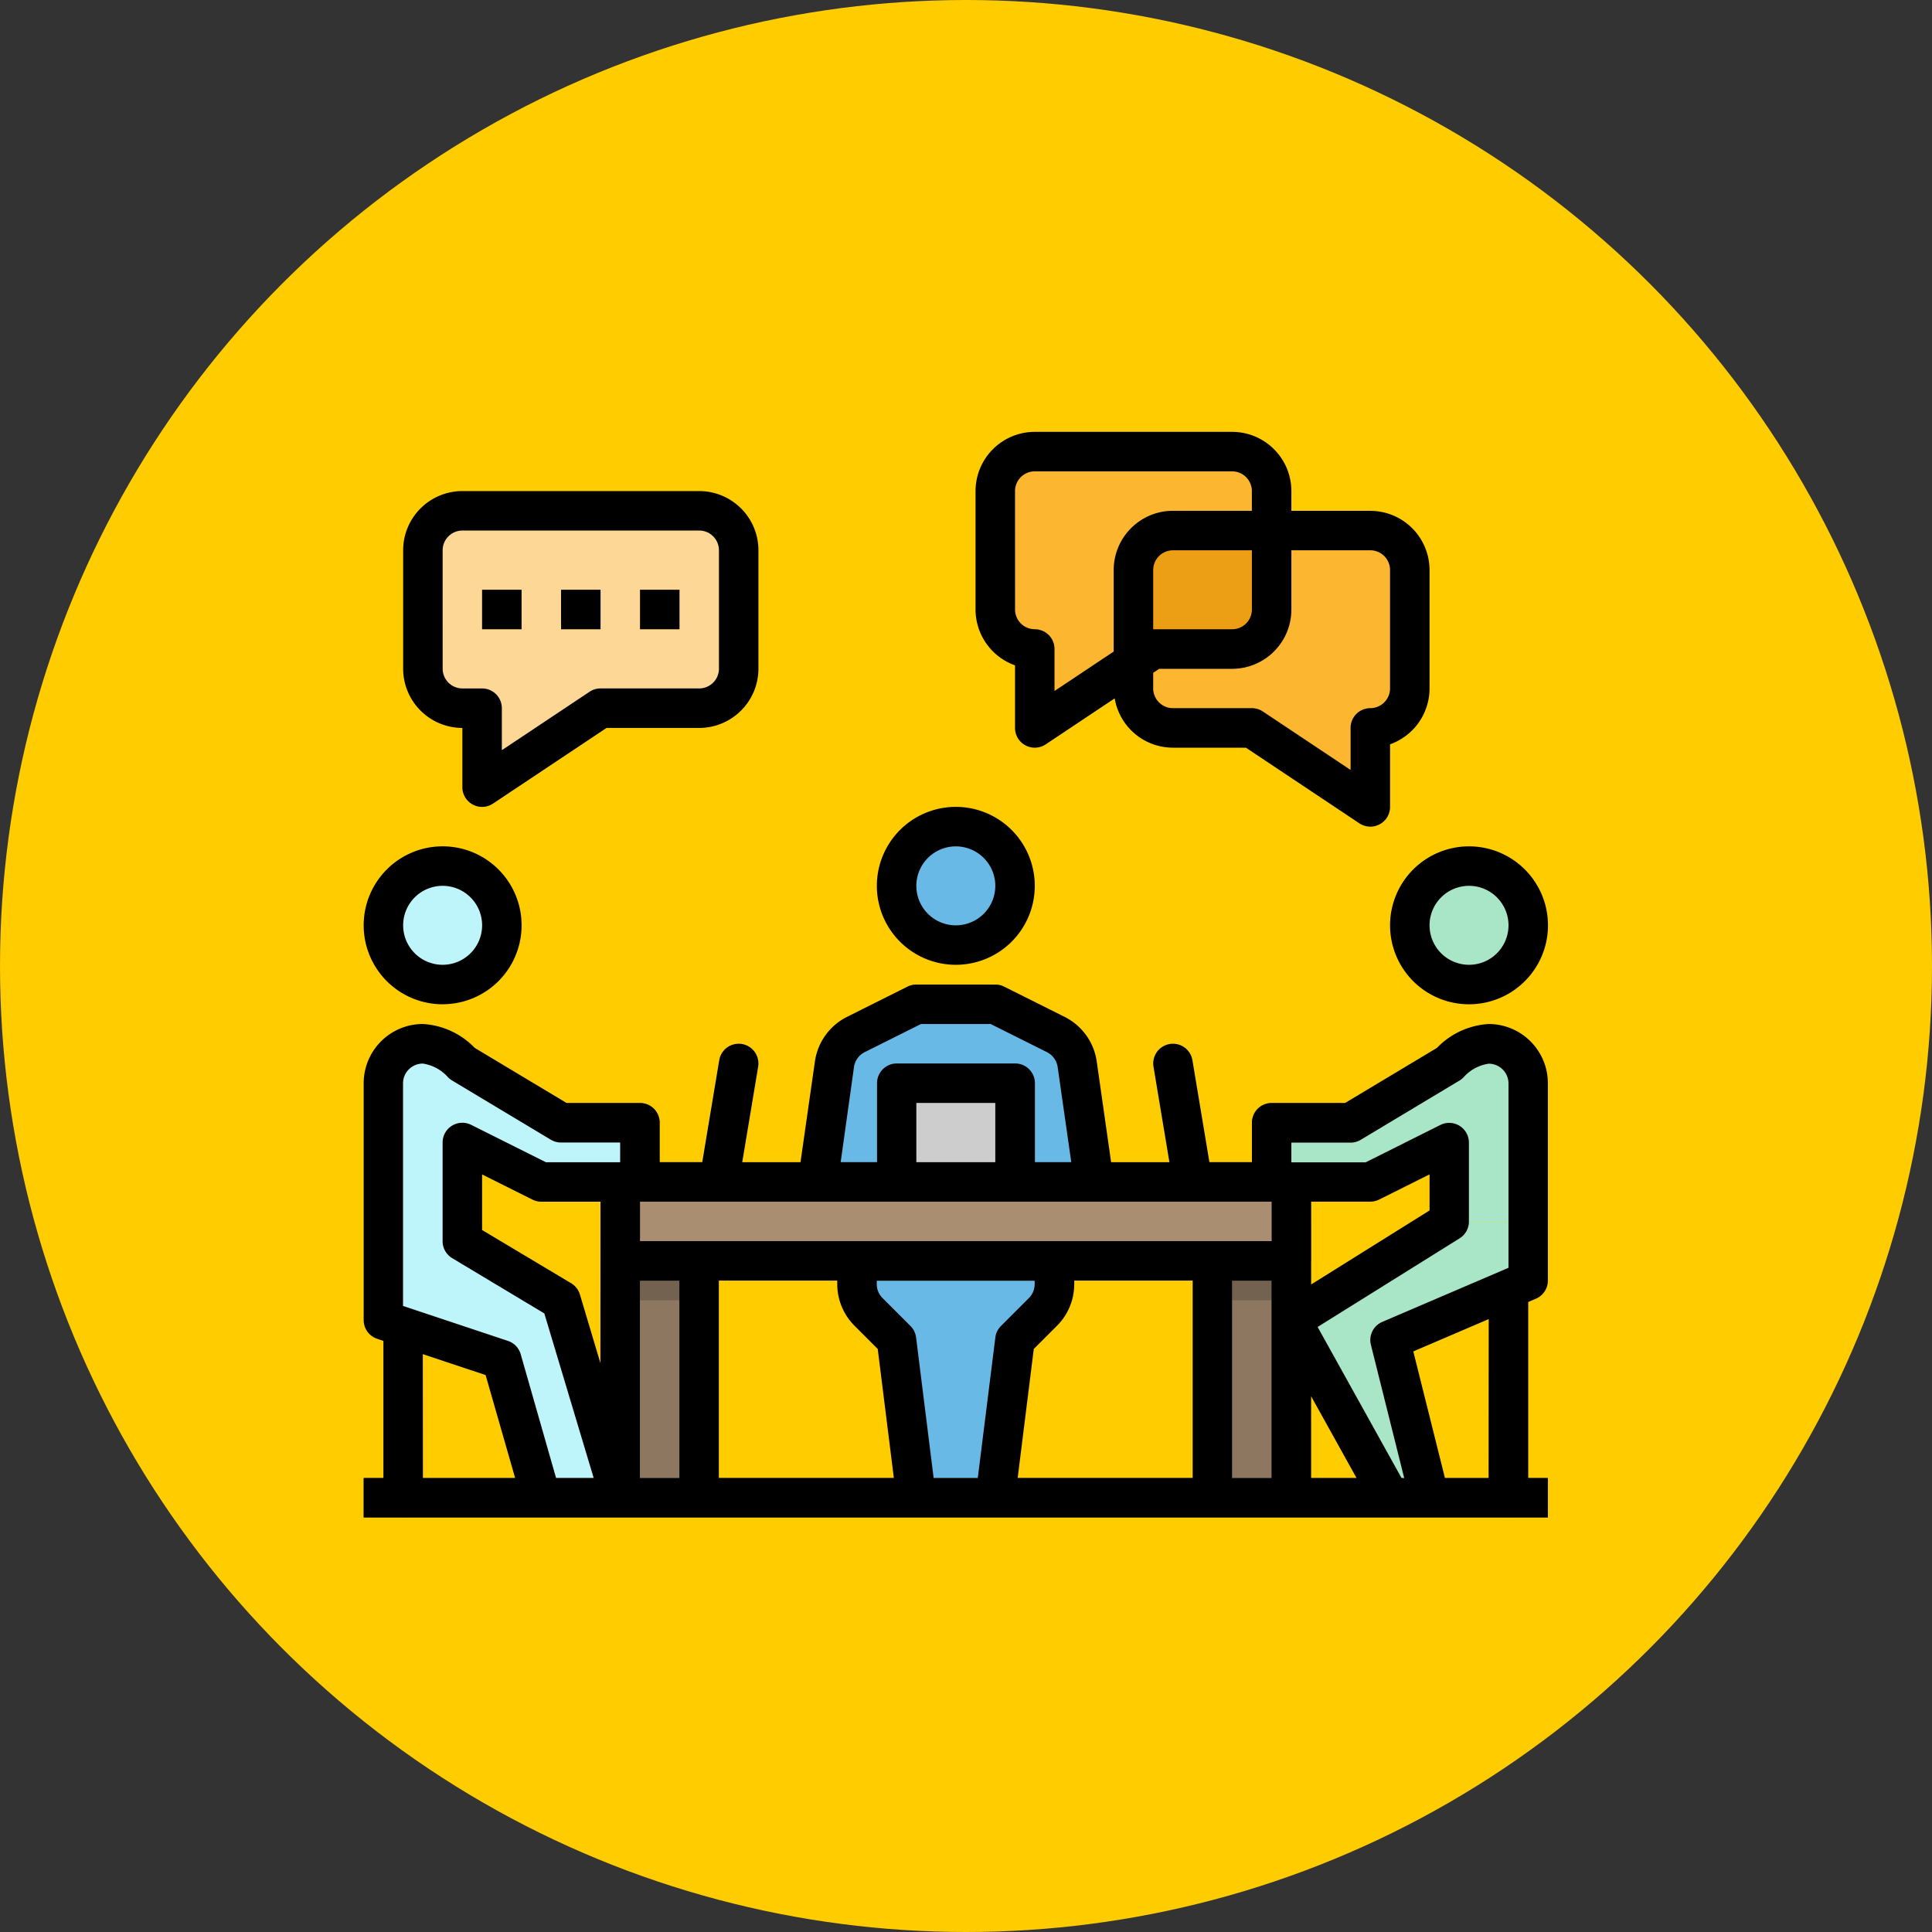 <svg xmlns="http://www.w3.org/2000/svg" width="85" height="85" viewBox="0 0 85 85">
  <rect x="0" y="0" width="85" height="85" fill="#333333" stroke="none"/>
  <g id="Grupo_1119501" data-name="Grupo 1119501" transform="translate(-205.061 -3036)">
    <circle id="Elipse_11824" data-name="Elipse 11824" cx="42.5" cy="42.5" r="42.5" transform="translate(205.061 3036)" fill="#fc0"/>
    <g id="filled_outline" data-name="filled outline" transform="translate(205.061 3015)">
      <path id="Trazado_917401" data-name="Trazado 917401" d="M472.868,387.289a.868.868,0,0,1-.868-.868v-9.552a.868.868,0,0,1,1.737,0v9.552A.868.868,0,0,1,472.868,387.289Z" transform="translate(-406.501 -299.527)" fill="#a98e72"/>
      <path id="Trazado_917402" data-name="Trazado 917402" d="M204.342,272l-2.66,1.33a1.737,1.737,0,0,0-.943,1.308l-.74,5.178h12.158l-.74-5.178a1.737,1.737,0,0,0-.943-1.308l-2.66-1.33Z" transform="translate(-164.027 -206.816)" fill="#69b9e7"/>
      <path id="Trazado_917403" data-name="Trazado 917403" d="M24.868,401.552a.868.868,0,0,1-.868-.868v-7.816a.868.868,0,1,1,1.737,0v7.816A.868.868,0,0,1,24.868,401.552Z" transform="translate(-7.132 -313.79)" fill="#a98e72"/>
      <path id="Trazado_917404" data-name="Trazado 917404" d="M120,376h3.474v10.421H120Z" transform="translate(-92.711 -299.527)" fill="#8e7760"/>
      <path id="Trazado_917405" data-name="Trazado 917405" d="M360,376h3.474v10.421H360Z" transform="translate(-306.659 -299.527)" fill="#8e7760"/>
      <path id="Trazado_917406" data-name="Trazado 917406" d="M120,376h3.474v1.737H120Z" transform="translate(-92.711 -299.527)" fill="#746250"/>
      <path id="Trazado_917407" data-name="Trazado 917407" d="M360,376h3.474v1.737H360Z" transform="translate(-306.659 -299.527)" fill="#746250"/>
      <path id="Trazado_917408" data-name="Trazado 917408" d="M232,304h5.21v4.342H232Z" transform="translate(-192.553 -235.343)" fill="#cdcdcd"/>
      <path id="Trazado_917409" data-name="Trazado 917409" d="M398.947,360,392,364.342l4.342,7.816h1.737l-1.737-6.947,6.079-2.605V360Z" transform="translate(-335.185 -285.264)" fill="#a8e6c7"/>
      <path id="Trazado_917410" data-name="Trazado 917410" d="M342.078,294.946h-4.342a.868.868,0,0,1-.857-.726l-.868-5.21a.868.868,0,1,1,1.713-.286l.747,4.485h3.606a.868.868,0,0,1,0,1.737Z" transform="translate(-285.263 -221.078)" fill="#d9d9d9"/>
      <path id="Trazado_917411" data-name="Trazado 917411" d="M112.868,294.946h4.342a.868.868,0,0,0,.857-.726l.868-5.21a.868.868,0,1,0-1.713-.286l-.748,4.485h-3.606a.868.868,0,1,0,0,1.737Z" transform="translate(-85.579 -221.078)" fill="#d9d9d9"/>
      <path id="Trazado_917412" data-name="Trazado 917412" d="M27.474,368l4.342,2.605,2.605,8.684H30.947L29.21,373.21,24,371.474V368Z" transform="translate(-7.132 -292.395)" fill="#bef5fa"/>
      <path id="Trazado_917413" data-name="Trazado 917413" d="M46.28,290.168l5.4,3.238h3.474v2.605H50.809l-3.474-1.737Z" transform="translate(-26.993 -223.012)" fill="#bef5fa"/>
      <path id="Trazado_917414" data-name="Trazado 917414" d="M222.079,386.421h-3.474l-.868-6.947-1.228-1.228a1.737,1.737,0,0,1-.509-1.228V376h8.684v1.017a1.737,1.737,0,0,1-.509,1.228l-1.228,1.228Z" transform="translate(-178.29 -299.527)" fill="#69b9e7"/>
      <path id="Trazado_917415" data-name="Trazado 917415" d="M282.421,48h-8.684A1.737,1.737,0,0,0,272,49.737v5.21a1.737,1.737,0,0,0,1.737,1.737v3.474l5.21-3.474h3.474a1.737,1.737,0,0,0,1.737-1.737v-5.21A1.737,1.737,0,0,0,282.421,48Z" transform="translate(-228.211 -7.132)" fill="#fdb62f"/>
      <path id="Trazado_917416" data-name="Trazado 917416" d="M42.605,80.684v3.474l5.21-3.474h4.342a1.737,1.737,0,0,0,1.737-1.737v-5.21A1.737,1.737,0,0,0,52.158,72H41.737A1.737,1.737,0,0,0,40,73.737v5.21a1.737,1.737,0,0,0,1.737,1.737Z" transform="translate(-21.395 -28.526)" fill="#fcd795"/>
      <path id="Trazado_917417" data-name="Trazado 917417" d="M329.737,80h8.684a1.737,1.737,0,0,1,1.737,1.737v5.21a1.737,1.737,0,0,1-1.737,1.737v3.474l-5.21-3.474h-3.474A1.737,1.737,0,0,1,328,86.947v-5.21A1.737,1.737,0,0,1,329.737,80Z" transform="translate(-278.132 -35.658)" fill="#fdb62f"/>
      <path id="Trazado_917418" data-name="Trazado 917418" d="M329.737,80A1.737,1.737,0,0,0,328,81.737v4.053l.868-.579h3.474a1.737,1.737,0,0,0,1.737-1.737V80Z" transform="translate(-278.132 -35.658)" fill="#ec9e15"/>
      <g id="Grupo_1119500" data-name="Grupo 1119500" transform="translate(21.21 46.947)">
        <path id="Trazado_917419" data-name="Trazado 917419" d="M64,104h1.737v1.737H64Z" transform="translate(-64 -104)" fill="#fdb62f"/>
        <path id="Trazado_917420" data-name="Trazado 917420" d="M96,104h1.737v1.737H96Z" transform="translate(-92.526 -104)" fill="#fdb62f"/>
        <path id="Trazado_917421" data-name="Trazado 917421" d="M128,104h1.737v1.737H128Z" transform="translate(-121.053 -104)" fill="#fdb62f"/>
      </g>
      <path id="Trazado_917422" data-name="Trazado 917422" d="M16,464H68.1v1.737H16Z" transform="translate(0 -377.975)" fill="#746250"/>
      <ellipse id="Elipse_11879" data-name="Elipse 11879" cx="2.882" cy="2.47" rx="2.882" ry="2.47" transform="translate(39.058 57.293)" fill="#69b9e7"/>
      <ellipse id="Elipse_11880" data-name="Elipse 11880" cx="2.47" cy="2.882" rx="2.47" ry="2.882" transform="translate(62.115 58.94)" fill="#a8e6c7"/>
      <ellipse id="Elipse_11881" data-name="Elipse 11881" cx="2.47" cy="2.882" rx="2.47" ry="2.882" transform="translate(16.823 58.94)" fill="#bef5fa"/>
      <path id="Trazado_917423" data-name="Trazado 917423" d="M25.737,288A1.737,1.737,0,0,0,24,289.737v6.947h3.474v-6.947A1.737,1.737,0,0,0,25.737,288Z" transform="translate(-7.132 -221.079)" fill="#bef5fa"/>
      <path id="Trazado_917424" data-name="Trazado 917424" d="M457.737,288a1.737,1.737,0,0,1,1.737,1.737v6.079H456v-6.079A1.737,1.737,0,0,1,457.737,288Z" transform="translate(-392.238 -221.079)" fill="#a8e6c7"/>
      <path id="Trazado_917425" data-name="Trazado 917425" d="M392.684,291.2l-5.21,3.126H384v2.605h4.342l3.474-1.737Z" transform="translate(-328.053 -223.932)" fill="#a8e6c7"/>
      <path id="Trazado_917426" data-name="Trazado 917426" d="M112,344h31.263v3.474H112Z" transform="translate(-85.579 -271.001)" fill="#a98e72"/>
      <path id="Trazado_917427" data-name="Trazado 917427" d="M65.5,265.737a3.443,3.443,0,0,0-2.282,1.052L59.18,269.21H55.947a.868.868,0,0,0-.868.868v1.737h-1.87l-.747-4.485a.868.868,0,1,0-1.713.286l.7,4.2H48.884l-.633-4.433a2.605,2.605,0,0,0-1.414-1.961l-2.659-1.33a.868.868,0,0,0-.388-.092H40.315a.868.868,0,0,0-.389.092l-2.659,1.33a2.605,2.605,0,0,0-1.414,1.962l-.634,4.432H32.656l.7-4.2a.868.868,0,1,0-1.713-.286l-.747,4.485h-1.87v-1.737a.868.868,0,0,0-.868-.868H24.924l-4.037-2.422a3.443,3.443,0,0,0-2.282-1.052A2.608,2.608,0,0,0,16,268.342v10.421a.868.868,0,0,0,.594.824l.275.092v6.032H16v1.737H68.1V285.71h-.868v-7.74l.342-.147a.868.868,0,0,0,.526-.8v-8.684A2.608,2.608,0,0,0,65.5,265.737Zm-7.816,16.377,2,3.6h-2Zm0-8.562h2.605a.869.869,0,0,0,.389-.092l2.217-1.108v1.587l-5.21,3.257ZM37.572,267.63a.87.87,0,0,1,.472-.655l2.476-1.238h3.064l2.476,1.238a.87.87,0,0,1,.472.654l.6,4.186h-1.6v-3.474a.868.868,0,0,0-.868-.868h-5.21a.868.868,0,0,0-.868.868v3.474h-1.6Zm6.217,4.186H40.315V269.21h3.474Zm12.158,1.737v1.737H28.158v-1.737Zm-8.684,3.622v-.149h5.21v8.684h-7.7l.709-5.676,1.017-1.017a2.588,2.588,0,0,0,.763-1.842ZM37.6,279.017l1.017,1.017.709,5.676h-7.7v-8.684h5.21v.149A2.588,2.588,0,0,0,37.6,279.017Zm-11.184,1.644-.9-3.017a.869.869,0,0,0-.385-.5L21.21,274.8v-2.445l2.217,1.108a.869.869,0,0,0,.388.092h2.605Zm-7.816-.4,2.765.921,1.3,4.532h-4.06Zm5.866,5.453-1.557-5.449a.868.868,0,0,0-.56-.585l-4.617-1.539v-9.795a.87.87,0,0,1,.868-.868,1.838,1.838,0,0,1,1.09.579.86.86,0,0,0,.2.165l4.342,2.605a.87.87,0,0,0,.447.124h2.605v.868H24.02l-3.29-1.645a.868.868,0,0,0-1.257.777v4.342a.868.868,0,0,0,.421.745l4.054,2.432,2.173,7.244Zm3.687,0v-8.684h1.737v8.684Zm12.924,0-.773-6.186a.866.866,0,0,0-.248-.506l-1.228-1.228a.863.863,0,0,1-.254-.614v-.149h6.947v.149a.863.863,0,0,1-.254.614l-1.228,1.228a.867.867,0,0,0-.248.506l-.773,6.186Zm13.128,0v-8.684h1.737v8.684Zm7.458,0-3.693-6.648,6.248-3.9a.869.869,0,0,0,.408-.736v-3.474a.868.868,0,0,0-1.257-.777l-3.29,1.645H56.815v-.868H59.42a.87.87,0,0,0,.447-.124l4.342-2.605a.86.86,0,0,0,.2-.165,1.828,1.828,0,0,1,1.09-.579.87.87,0,0,1,.868.868v8.112l-5.553,2.38a.868.868,0,0,0-.5,1.009l1.467,5.868Zm3.831,0H63.572l-1.393-5.572,3.32-1.423Z" transform="translate(0 -199.685)"/>
      <path id="Trazado_917428" data-name="Trazado 917428" d="M265.737,50.272v2.754a.868.868,0,0,0,1.35.723l3.035-2.024a2.6,2.6,0,0,0,2.562,2.17h3.211l4.992,3.328a.868.868,0,0,0,1.35-.723V53.746a2.61,2.61,0,0,0,1.737-2.456v-5.21a2.608,2.608,0,0,0-2.605-2.605h-3.474v-.868A2.608,2.608,0,0,0,275.289,40h-8.684A2.608,2.608,0,0,0,264,42.605v5.21A2.61,2.61,0,0,0,265.737,50.272Zm15.631-5.062a.87.87,0,0,1,.868.868v5.21a.87.87,0,0,1-.868.868.868.868,0,0,0-.868.868v1.851l-3.86-2.573a.869.869,0,0,0-.482-.146h-3.474a.87.87,0,0,1-.868-.868V50.6l.263-.175h3.211a2.608,2.608,0,0,0,2.605-2.605V45.21Zm-9.552,3.474V46.079a.87.87,0,0,1,.868-.868h3.474v2.605a.87.87,0,0,1-.868.868Zm-6.079-6.079a.87.87,0,0,1,.868-.868h8.684a.87.87,0,0,1,.868.868v.868h-3.474a2.608,2.608,0,0,0-2.605,2.605v3.588L267.474,51.4V49.552a.868.868,0,0,0-.868-.868.87.87,0,0,1-.868-.868Z" transform="translate(-221.08)"/>
      <path id="Trazado_917429" data-name="Trazado 917429" d="M34.605,74.421v2.605a.868.868,0,0,0,1.35.723l4.992-3.328h4.079a2.608,2.608,0,0,0,2.605-2.605v-5.21A2.608,2.608,0,0,0,45.026,64H34.605A2.608,2.608,0,0,0,32,66.605v5.21A2.608,2.608,0,0,0,34.605,74.421Zm-.868-7.816a.87.87,0,0,1,.868-.868H45.026a.87.87,0,0,1,.868.868v5.21a.87.87,0,0,1-.868.868H40.684a.87.87,0,0,0-.482.146L36.342,75.4V73.552a.868.868,0,0,0-.868-.868h-.868a.87.87,0,0,1-.868-.868Z" transform="translate(-14.263 -21.395)"/>
      <path id="Trazado_917430" data-name="Trazado 917430" d="M64,104h1.737v1.737H64Z" transform="translate(-42.79 -57.053)"/>
      <path id="Trazado_917431" data-name="Trazado 917431" d="M96,104h1.737v1.737H96Z" transform="translate(-71.316 -57.053)"/>
      <path id="Trazado_917432" data-name="Trazado 917432" d="M128,104h1.737v1.737H128Z" transform="translate(-99.842 -57.053)"/>
      <path id="Trazado_917433" data-name="Trazado 917433" d="M227.474,198.947A3.474,3.474,0,1,0,224,195.474,3.474,3.474,0,0,0,227.474,198.947Zm0-5.21a1.737,1.737,0,1,1-1.737,1.737A1.737,1.737,0,0,1,227.474,193.737Z" transform="translate(-185.422 -135.5)"/>
      <path id="Trazado_917434" data-name="Trazado 917434" d="M432,211.474A3.474,3.474,0,1,0,435.474,208,3.474,3.474,0,0,0,432,211.474Zm3.474-1.737a1.737,1.737,0,1,1-1.737,1.737A1.737,1.737,0,0,1,435.474,209.737Z" transform="translate(-370.843 -149.764)"/>
      <path id="Trazado_917435" data-name="Trazado 917435" d="M19.474,214.947A3.474,3.474,0,1,0,16,211.474a3.474,3.474,0,0,0,3.474,3.474Zm0-5.21a1.737,1.737,0,1,1-1.737,1.737A1.737,1.737,0,0,1,19.474,209.737Z" transform="translate(0 -149.764)"/>
    </g>
  </g>
</svg>
